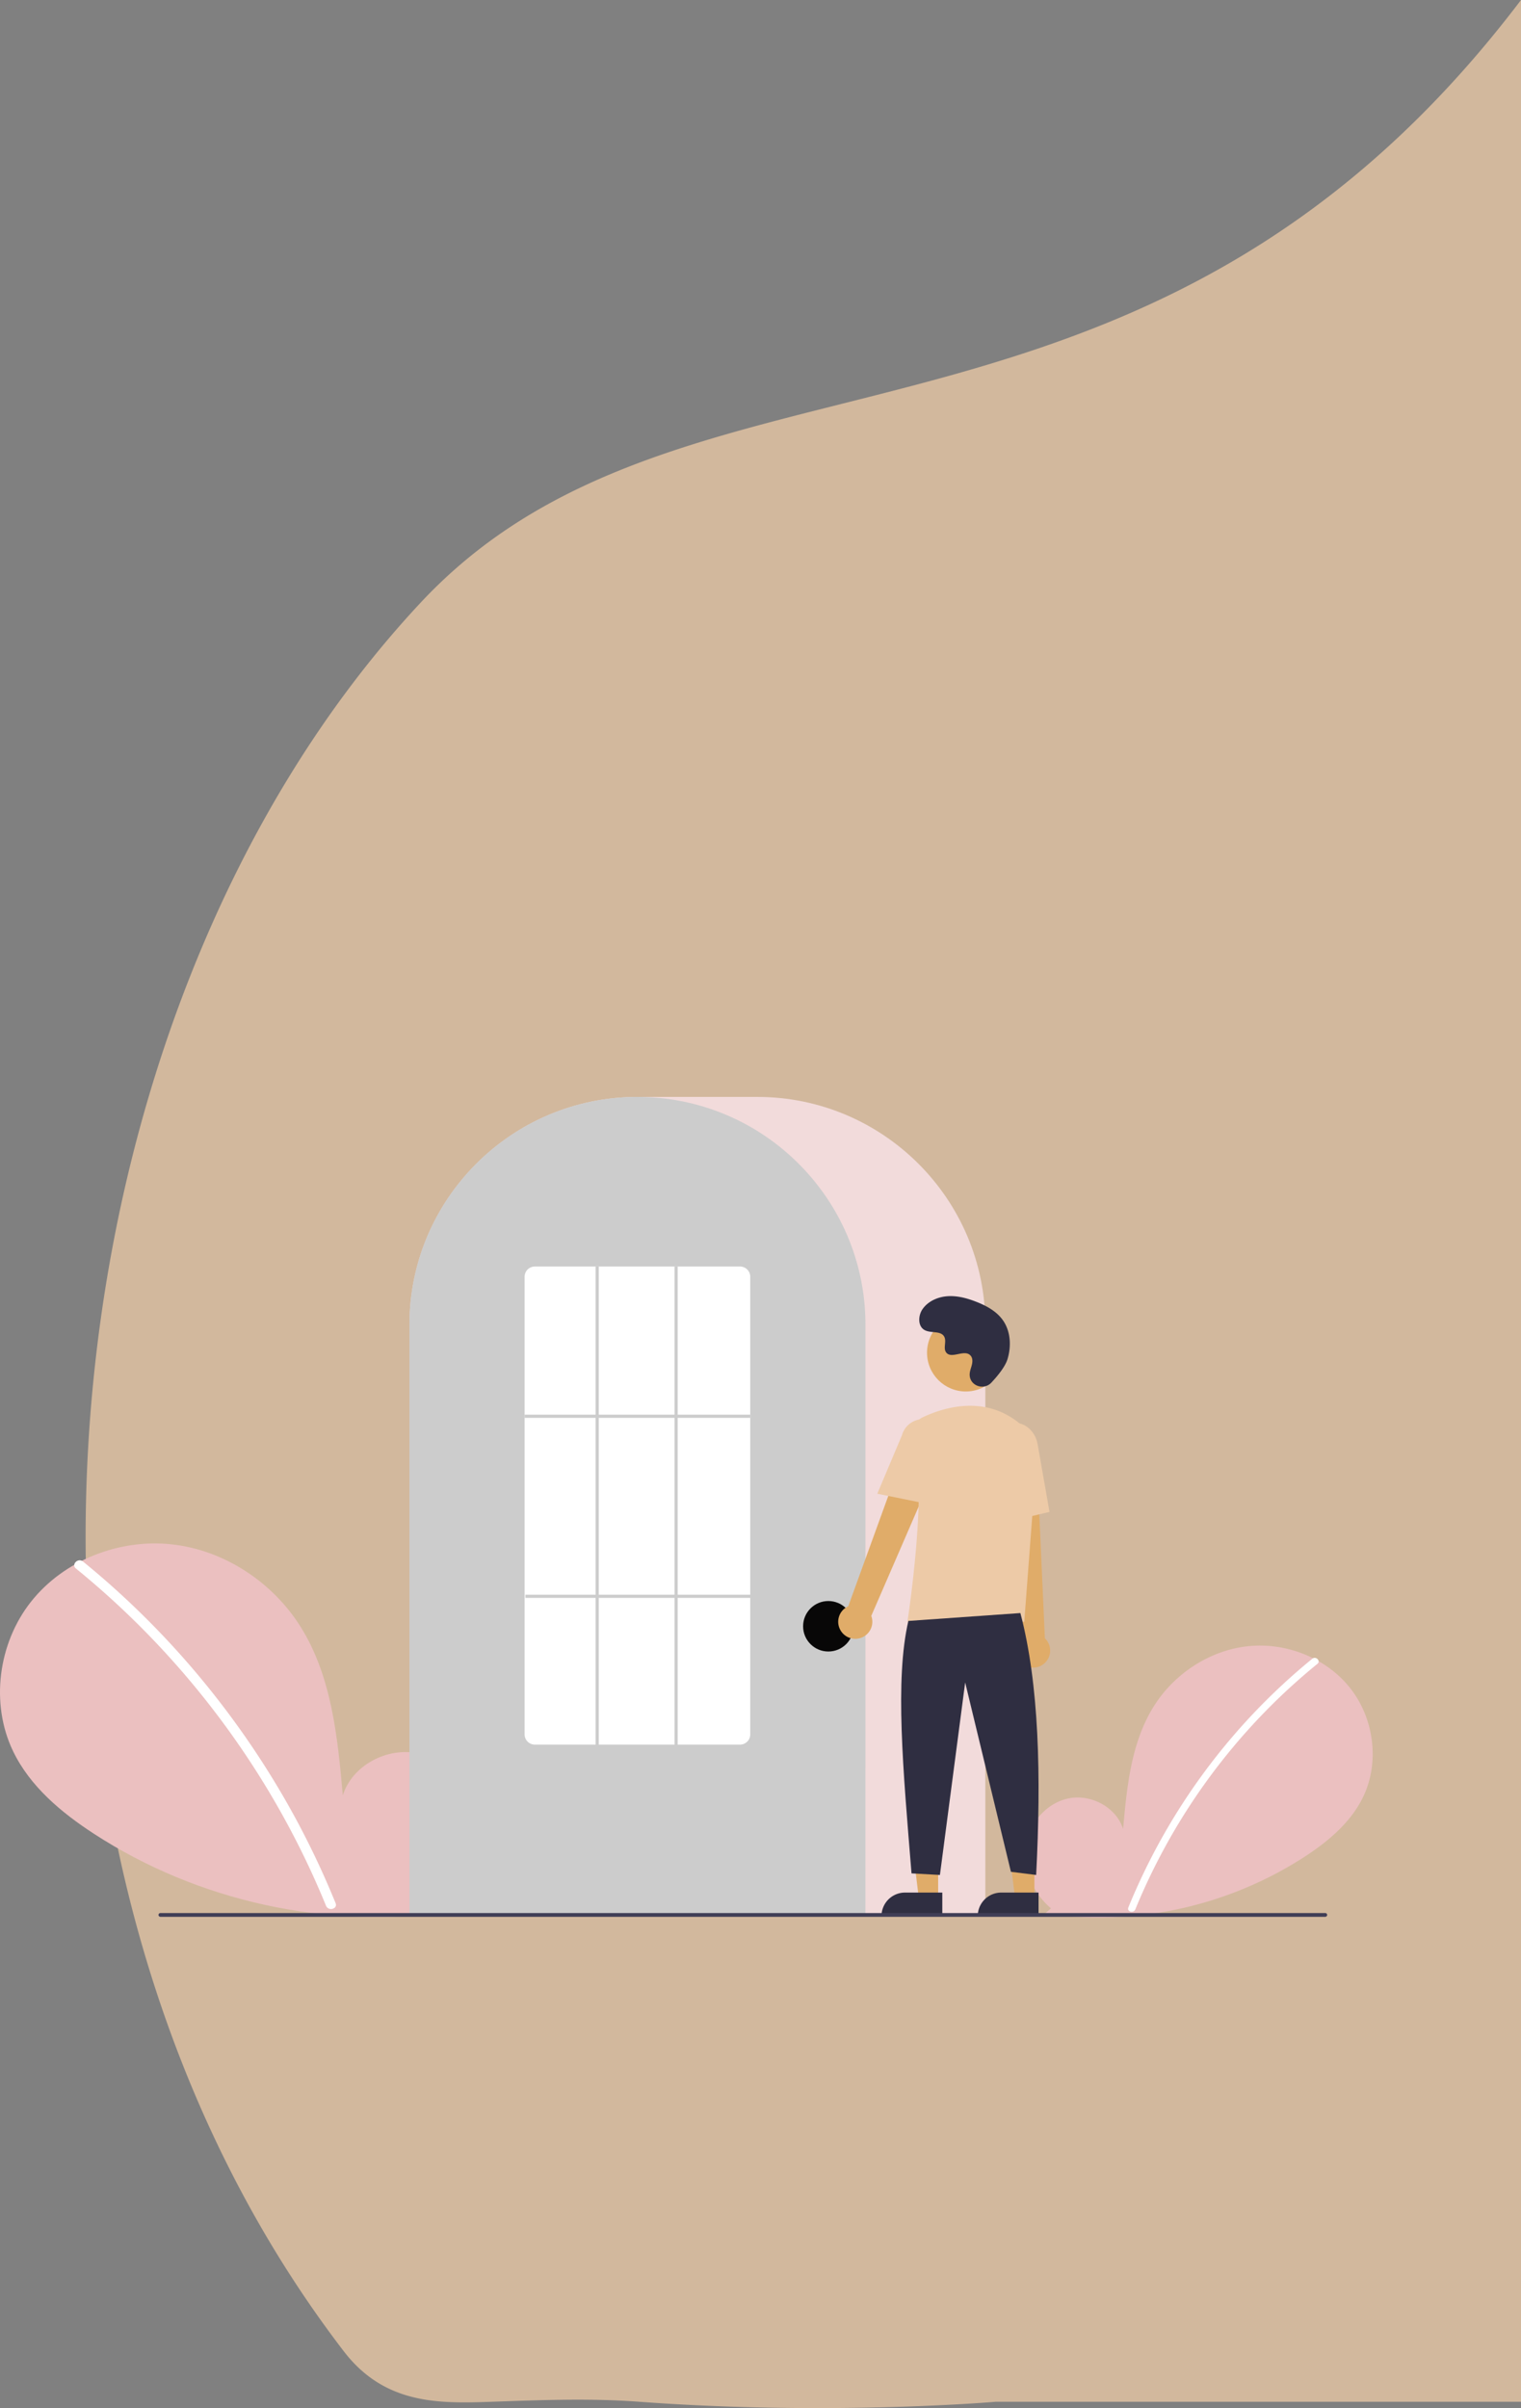 <svg id="Doorman_with_blob" xmlns="http://www.w3.org/2000/svg" width="964" height="1526.263" viewBox="0 0 964 1526.263">
  <rect x="0" y="0" width="964" height="1526.263" fill="#808080" stroke="none"/>
  <g id="Group_119" data-name="Group 119">
    <g id="Background_Blob" transform="translate(54.268)">
      <path id="Path_75" data-name="Path 75" d="M1500,646.757c-226.209,298.43-495.8,212.567-667.393,353.77A312.236,312.236,0,0,0,803,1028.291c-248.166,264.969-297.861,784.258-49.129,1108.7,26.141,34.1,60.928,33.177,94.129,32.009,32.076-1.128,62.529-2.255,93,0,122.225,9.044,226.235,0,226.235,0H1500V646.757Z" transform="translate(-590.268 -646.757)" fill="rgba(237,202,167,0.75)"/>
    </g>
    <g id="Door_Person_Illustration" transform="translate(0 695.243)">
      <g id="Group_114" data-name="Group 114">
        <path id="Path_76" data-name="Path 76" d="M831.092,704.187c-11.138-9.412-17.9-24.28-16.13-38.754s12.764-27.78,27.018-30.854,30.5,5.435,34.834,19.359c2.383-26.846,5.129-54.818,19.4-77.68,12.924-20.7,35.309-35.514,59.569-38.164s49.8,7.359,64.933,26.507,18.835,46.985,8.238,68.969c-7.806,16.195-22.188,28.247-37.257,38.052A240.453,240.453,0,0,1,827.246,707.6Z" transform="translate(-165 -189.931)" fill="#ebc0c0"/>
        <path id="Path_77" data-name="Path 77" d="M996.728,546.01A396.759,396.759,0,0,0,880.15,703.646c-1.112,2.725,3.313,3.911,4.412,1.217a392.344,392.344,0,0,1,115.4-155.617C1002.248,547.385,998.993,544.165,996.728,546.01Z" transform="translate(-165 -189.931)" fill="#fff"/>
        <path id="Path_78" data-name="Path 78" d="M445.067,701.63c15.3-12.927,24.591-33.348,22.154-53.228s-17.531-38.156-37.11-42.378-41.9,7.464-47.844,26.59c-3.273-36.873-7.044-75.292-26.648-106.693-17.751-28.433-48.5-48.778-81.818-52.418s-68.4,10.107-89.185,36.407S158.747,574.445,173.3,604.64c10.722,22.243,30.475,38.8,51.172,52.264,66.03,42.965,147.939,60.884,225.877,49.415" transform="translate(-165 -189.931)" fill="#ebc0c0"/>
        <path id="Path_79" data-name="Path 79" d="M217.567,484.373a540.353,540.353,0,0,1,75.3,74.776,548.069,548.069,0,0,1,59.386,87.891,545.823,545.823,0,0,1,25.43,53.846c1.527,3.743-4.55,5.372-6.06,1.671a536.358,536.358,0,0,0-49.009-92.727,539.739,539.739,0,0,0-65.729-81.2,538.447,538.447,0,0,0-43.766-39.815c-3.138-2.555,1.332-6.978,4.444-4.444Z" transform="translate(-165 -189.931)" fill="#fff"/>
        <path id="Path_80" data-name="Path 80" d="M789.5,708.931h-365v-374.5c0-79.678,64.822-144.5,144.5-144.5h76c79.677,0,144.5,64.822,144.5,144.5Z" transform="translate(-165 -189.931)" fill="#f2dbdb"/>
        <path id="Path_81" data-name="Path 81" d="M713.5,708.931h-289v-374.5a143.382,143.382,0,0,1,27.6-84.944c.664-.9,1.326-1.8,2.009-2.681a144.465,144.465,0,0,1,30.754-29.851c.66-.48,1.322-.952,1.994-1.423a144.161,144.161,0,0,1,31.472-16.459c.661-.25,1.334-.5,2.007-.742a144.021,144.021,0,0,1,31.108-7.336c.658-.09,1.333-.16,2.008-.23a146.288,146.288,0,0,1,31.105,0c.673.07,1.349.141,2.014.231a143.993,143.993,0,0,1,31.1,7.335c.673.241,1.346.492,2.009.743a143.8,143.8,0,0,1,31.106,16.216c.672.461,1.344.933,2.006,1.4a145.988,145.988,0,0,1,18.383,15.564A144.292,144.292,0,0,1,683.9,246.808c.681.88,1.343,1.773,2.005,2.677a143.383,143.383,0,0,1,27.6,84.946Z" transform="translate(-165 -189.931)" fill="#ccc"/>
        <circle id="Ellipse_1" data-name="Ellipse 1" cx="16" cy="16" r="16" transform="translate(509 319.5)" fill="#080707"/>
        <path id="Path_82" data-name="Path 82" d="M594.6,507.783h-12.26l-5.833-47.288h18.1Z" fill="#e0ac69"/>
        <path id="Path_83" data-name="Path 83" d="M573.582,504.28h23.644v14.887H558.695A14.887,14.887,0,0,1,573.582,504.28Z" fill="#2f2e41"/>
        <path id="Path_84" data-name="Path 84" d="M655.6,507.783h-12.26L641.8,495.341l-4.3-34.846h18.1Z" fill="#e0ac69"/>
        <path id="Path_85" data-name="Path 85" d="M634.582,504.28h23.644v14.887H619.695A14.887,14.887,0,0,1,634.582,504.28Z" fill="#2f2e41"/>
        <path id="Path_86" data-name="Path 86" d="M698.1,528.6a10.743,10.743,0,0,1,4.51-15.843l41.676-114.867,20.507,11.191L717.206,518.853A10.8,10.8,0,0,1,698.1,528.6Z" transform="translate(-165 -189.931)" fill="#e0ac69"/>
        <path id="Path_87" data-name="Path 87" d="M814.336,550.184a10.743,10.743,0,0,1-2.893-16.217L798.533,412.458l23.338,1.066,5.366,119.52a10.8,10.8,0,0,1-12.9,17.139Z" transform="translate(-165 -189.931)" fill="#e0ac69"/>
        <circle id="Ellipse_2" data-name="Ellipse 2" cx="24.561" cy="24.561" r="24.561" transform="translate(587.545 137.562)" fill="#e0ac69"/>
        <path id="Path_88" data-name="Path 88" d="M814.18,522.549H740.133l.089-.576c.133-.861,13.2-86.439,3.562-114.436a11.813,11.813,0,0,1,6.069-14.583h0c13.772-6.485,40.208-14.471,62.52,4.909a28.234,28.234,0,0,1,9.459,23.4Z" transform="translate(-165 -189.931)" fill="#edcaa7"/>
        <path id="Path_89" data-name="Path 89" d="M754.354,448.181l-33.337-6.763,15.626-37.03a14,14,0,0,1,27.106,7Z" transform="translate(-165 -189.931)" fill="#edcaa7"/>
        <path id="Path_90" data-name="Path 90" d="M797.05,460.739l-2-45.941c-1.52-8.636,3.424-16.8,11.027-18.135s15.032,4.66,16.558,13.36l7.533,42.928Z" transform="translate(-165 -189.931)" fill="#edcaa7"/>
        <path id="Path_91" data-name="Path 91" d="M811.716,517.049c11.915,45.377,13.214,103.069,10,166l-16-2-29-120-16,122-18-1c-5.377-66.03-10.613-122.715-2-160Z" transform="translate(-165 -189.931)" fill="#2f2e41"/>
        <path id="Path_92" data-name="Path 92" d="M793.289,371.035c-4.582,4.881-13.091,2.261-13.688-4.407a8.054,8.054,0,0,1,.01-1.556c.308-2.954,2.015-5.635,1.606-8.754a4.59,4.59,0,0,0-.84-2.149c-3.651-4.889-12.222,2.187-15.668-2.239-2.113-2.714.371-6.987-1.251-10.021-2.14-4-8.479-2.029-12.454-4.221-4.423-2.439-4.158-9.225-1.247-13.353,3.551-5.034,9.776-7.72,15.923-8.107s12.253,1.275,17.992,3.511c6.521,2.541,12.988,6.053,17,11.788,4.88,6.973,5.35,16.348,2.909,24.5C802.1,360.99,797.031,367.049,793.289,371.035Z" transform="translate(-165 -189.931)" fill="#2f2e41"/>
        <path id="Path_93" data-name="Path 93" d="M1004.982,709.574H266.688a1.191,1.191,0,1,1,0-2.381h738.294a1.191,1.191,0,0,1,0,2.381Z" transform="translate(-165 -189.931)" fill="#3f3d56"/>
        <path id="Path_94" data-name="Path 94" d="M634,600.431H504a6.465,6.465,0,0,1-6.5-6.415V303.846a6.465,6.465,0,0,1,6.5-6.415H634a6.465,6.465,0,0,1,6.5,6.415V594.015a6.465,6.465,0,0,1-6.5,6.415Z" transform="translate(-165 -189.931)" fill="#fff"/>
        <rect id="Rectangle_62" data-name="Rectangle 62" width="143" height="2" transform="translate(332.5 201.39)" fill="#ccc"/>
        <rect id="Rectangle_63" data-name="Rectangle 63" width="143" height="2" transform="translate(333 315.5)" fill="#ccc"/>
        <rect id="Rectangle_64" data-name="Rectangle 64" width="2" height="304" transform="translate(377.5 107.5)" fill="#ccc"/>
        <rect id="Rectangle_65" data-name="Rectangle 65" width="2" height="304" transform="translate(427.5 107.5)" fill="#ccc"/>
      </g>
    </g>
  </g>
</svg>

